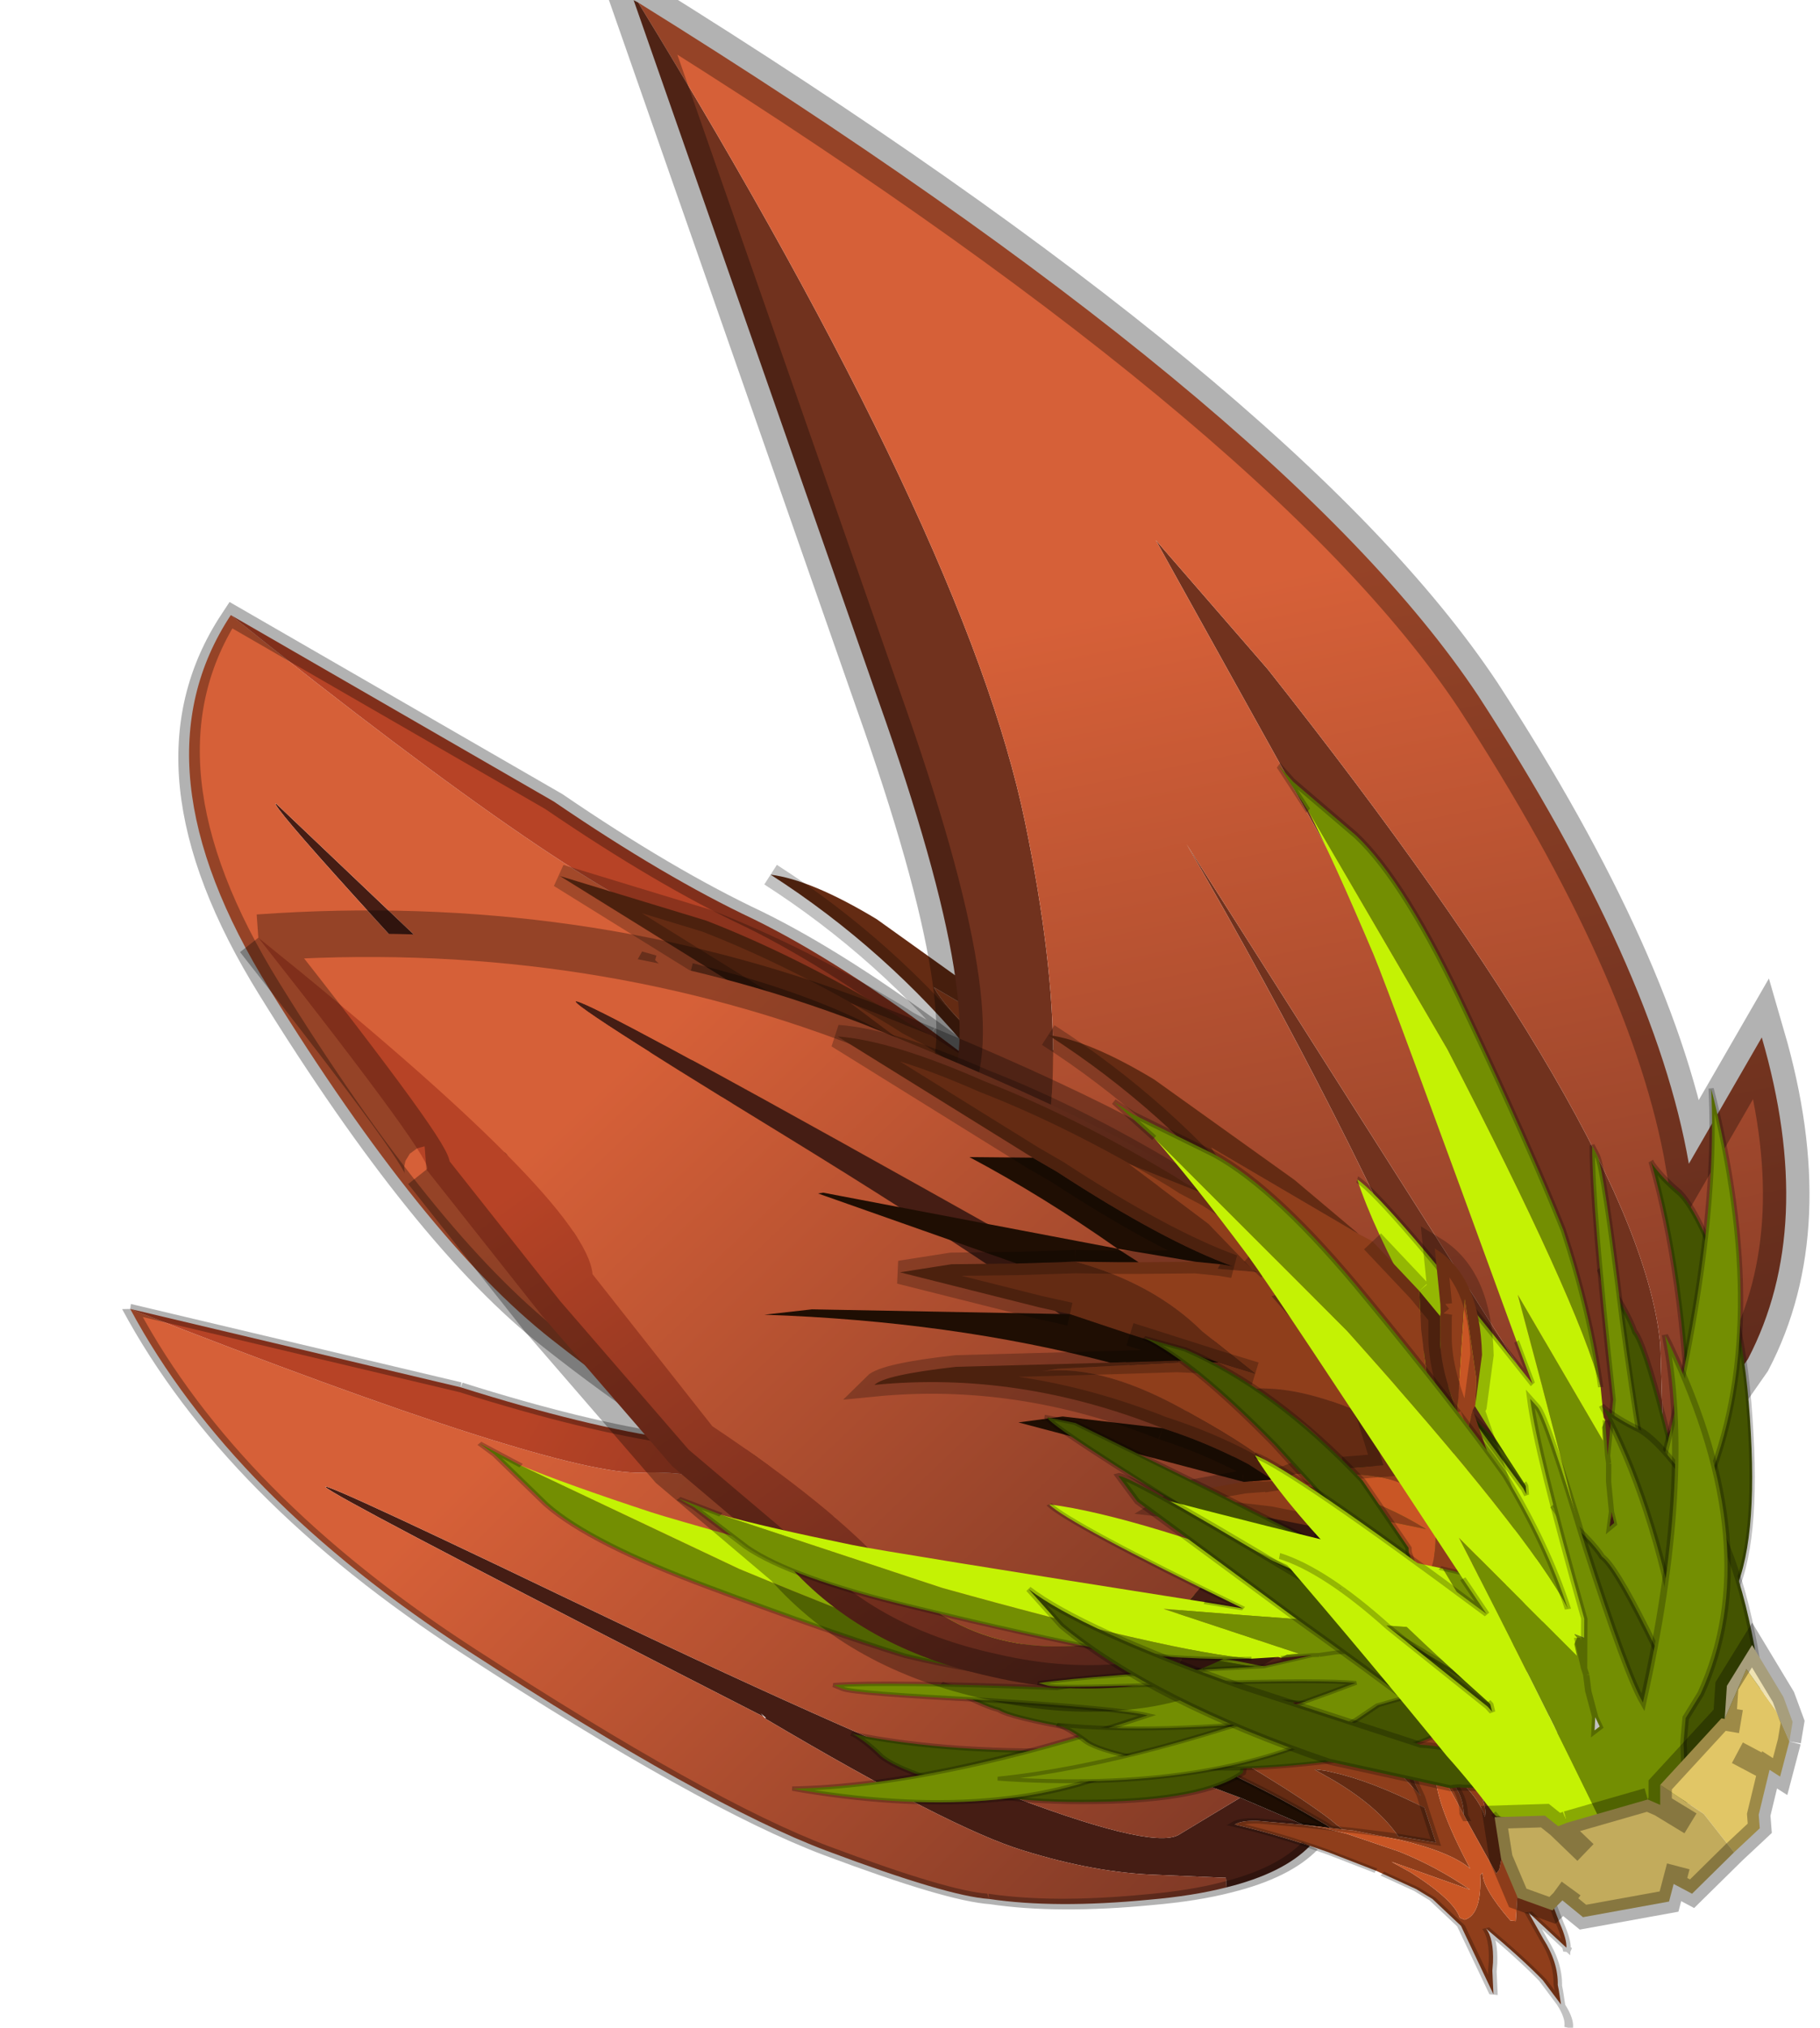 <svg width="158" height="176" viewBox="276.57 35.861 157.84 176.43" xmlns="http://www.w3.org/2000/svg" xmlns:xlink="http://www.w3.org/1999/xlink"><defs><g id="c"><path d="M17.7.35 20.85-.8q1.05-.45 1.4-.85L16.5-.55q.55-2.25 3.85-4.85.05.3.45.5l4.9-2.05q4.45-1.95 10.55-3 6-1.1 22.35-.5l-.05.1.45.15-.25-.2q34.75-.7 34.45-.35L75.1-9.7Q28.5-7.55 25.65-3.95q-1.6 2-2.65 3.8l-5.3.5" fill="#451d14"/><path d="m58.55-10.35.05-.1v.05l-.05.05" fill="#491d37"/><path d="m38.6 6.35-2.25.45-1.6-.05h-.05l-7.7-.1-4.65.15.85-.15 1.5-.35h.2l5.05-.75-1.6-.1 1.35-.3 2.7-.7 3.9-.95 13.25-1.05-.45.15-17.05 2.65-2.1.3 10.35.25-1.7.55M23-.15l11.15-1.4-2.95.95-7 1.4-1.75.1-4.7.1H15.9l.45-.2q.7-.3 1.35-.45l5.3-.5M28.75 2q11-1.35 23.65-4.25l-3.2 1-17.05 4.1-4.35.4-4.1.4-2.1.15 1.7-.4.9-.25 4.05-1 .5-.15" fill="#1f0e03"/><path d="m36.35 6.8 12.9.3-9.1 1q-5.75.3-12.8.25h-2.3l5.45-.3-5.75-.45-3.7-.55-.1-.05 2.4-.45-.15.1-.85.15L27 6.65l7.7.1h.05l1.6.05m-14.4 1.65q6.95 1.45 14.85 1.7l-6.7.35-9.85-.45-4.95-.45 10.3.05q-2.05-.8-9.1-1.15l5.45-.05m-11.5.5-1.8-.35-.5-.55q-.8-.95-2.95-1.9l-1.7-2.4v-.3l4.2 1.7.55.2q1.1 1 3.05 1.3h.3l.2.05 4.3.1q-1.85-.4-3.7-1.4l-.7-.35 7.6 1.55-.1.05-5.35.35Q9 6.95 6.9 5.8l.2.25.25.15q1.9 1.15 2.15 1.7l.95 1.05M15.9 1h1.85l4.7-.1L24.2.8Q34.7.2 44.4-2.65q-.75.5-5.45 2L28.75 2l-.5.15-4.05 1V3.1L32.25.9l.6-.2q-3.9 1.1-10.5 1H22l-5.5-.3-1.45-.15.85-.25m16.25 1.85 1.85-.2 9.65-1.2-3.2 1L36.3 3.5l-3.9.95-6.4.25-2.65-.3L19.1 4l2.5-.2 2.1-.15 4.1-.4 4.35-.4m-20.9-.35q2.55.85 6.35.9h.95l.7-.05-.1.1-.55.15-.6.15-7.05.85-2.3-1.35 2.6-.75" fill="#642b13"/><path d="m11.05.15 3.9-.45 1.55-.25 5.75-1.1q-.35.4-1.4.85L17.7.35l-1.3.4-1.65.35-.2.05-4.05.65q-3.1.3-6.3.1l6.3-.85H8.85Q4.75.9 3.45.2H3q-.75.75 1.45 2.7l-.1.2Q3.65 2.35.1 1.55l-.35.1 2.3 2.4 1.9 1.05q.65.5.05.7l-.05.05.25.55-7.15-3.55-1.9-1.05 4.35.7q-.25-.3-2.4-.95-2.25-.8-3.6-2l-.4-.25-1.05-.75 2.7.8 6.55 1Q.2.05-1.15-1.25l-.4-.45L-3-3 3-.2l3.15.55h1.5l2.9-.15.5-.05m14 8.2L20.8 8.2l1.15.25-5.45.05q7.05.35 9.1 1.15L15.3 9.6l-.9-.1-3.95-.55L9.5 7.9q-.25-.55-2.15-1.7l-.25-.15-.2-.25Q9 6.95 13.85 7l5.35-.35.1-.05-7.6-1.55-.15-.15-.6-.3.6.3.15.15.7.35q1.85 1 3.7 1.4l-4.3-.1.05-.15q-1.15-1.35-6.5-3.6l5.6-.55L14 1.6l.3-.05.75-.3 1.45.15 5.5.3h.35q6.6.1 10.5-1l-.6.2-8.05 2.2v.05l-.9.25-1.7.4-2.5.2 4.25.4 2.65.3 6.4-.25-2.7.7-1.35.3-3.45.85h-.2l-1.5.35.15-.1-2.4.45.1.05 3.7.55 5.75.45-5.45.3m-16.4.25.1.05.15.25 1.35 1.45Q6.95 10.2 5.1 8.1l-.85-1.45.05-.05.45.75 2.75 2.1-2.3-3.3q2.15.95 2.95 1.9l.5.55m12.4-1.55Q20.1 8 20.8 8.2q-.7-.2.25-1.15M10.95 4.6 18 3.75l.6-.15.55-.15.1-.1-.7.05h-.95q-3.8-.05-6.35-.9l.55-.15L14 1.6l-2.2.75-.55.15-2.6.75 2.3 1.35m.65 2.05h-.3q-1.95-.3-3.05-1.3l3.35 1.3" fill="#8f3e1b"/><path d="m4.2 6.4-.25-.55L4 5.8q.6-.2-.05-.7l-1.9-1.05-2.3-2.4.35-.1q3.55.8 4.25 1.55l.1-.2Q2.25.95 3 .2h.45q1.3.7 5.4.85h1.65l-6.3.85q3.2.2 6.3-.1l4.05-.65.2-.05L16.4.75l1.3-.4q-.65.15-1.35.45l-.45.2-.85.25-.75.3-.3.05-3.05.8-5.6.55q5.35 2.25 6.5 3.6l-.05.15-.2-.05-3.35-1.3-.55-.2-4.2-1.7v.3l1.7 2.4 2.3 3.3-2.75-2.1-.45-.75v-.15l-.1-.05" fill="#c95625"/><path d="M20.35-5.4q1.95-1.65 4.95-3.35 6.6-3.95 12.05-5.65 3.3-1.35 14.15-2.65 10.75-1.3 31.25.8Q101-14.4 105.8-6.85q-30.2 3.45-36.15 6-5.7 2.4-15.5 3.25-10 .85-16.5 2.1l-5.6.75L49.1 2.6l.45-.15L36.3 3.5l4.15-1.05 3.2-1L34 2.65l-1.85.2 17.05-4.1 3.2-1Q39.75.65 28.75 2l10.2-2.65q4.7-1.5 5.45-2Q34.7.2 24.2.8l7-1.4 2.95-.95L23-.15q1.05-1.8 2.65-3.8Q28.5-7.55 75.1-9.7l18.1-1.05q.3-.35-34.45.35h-.15v-.05q-16.35-.6-22.35.5-6.1 1.05-10.55 3L20.8-4.9q-.4-.2-.45-.5" fill="url(#a)"/><path d="m105.8-6.85-23.4 5.2Q73.7-.2 67.8 1.5 62 3.1 52.7 4.35l-11 1.45-3.1.55 1.7-.55-10.35-.25 2.1-.3 5.6-.75q6.5-1.25 16.5-2.1 9.8-.85 15.5-3.25 5.95-2.55 36.15-6M28.35 5.45l1.6.1-5.05.75 3.45-.85" fill="url(#b)"/><path d="M16.5-.55q.55-2.25 3.85-4.85 1.95-1.65 4.95-3.35 6.6-3.95 12.05-5.65 3.3-1.35 14.15-2.65 10.75-1.3 31.25.8Q101-14.4 105.8-6.85l-23.4 5.2Q73.7-.2 67.8 1.5 62 3.1 52.7 4.35l-11 1.45-3.1.55" fill="none" stroke="#000" stroke-opacity=".302"/><path d="m16.5-.55-1.55.25-3.9.45m-.5.05-2.9.15h-1.5L3-.2-3-3l1.45 1.3.4.45Q.2.05 1.3.35l-6.55-1-2.7-.8 1.05.75.4.25q1.35 1.2 3.6 2 2.15.65 2.4.95l-4.35-.7 1.9 1.05L4.2 6.4M17.7.35 20.85-.8q1.05-.45 1.4-.85L16.5-.55M36.35 6.8l12.9.3-9.1 1q-5.75.3-12.8.25h-2.3L20.8 8.2l1.15.25q6.95 1.45 14.85 1.7M14.4 9.5l-3.95-.55-1.8-.35.1.05m.15.25 1.35 1.45Q6.95 10.2 5.1 8.1l-.85-1.45.05-.05v-.15l-.1-.05M17.7.35q-.65.15-1.35.45l-.45.2h1.85l4.7-.1L24.2.8Q34.7.2 44.4-2.65q-.75.5-5.45 2L28.75 2m3.4.85 1.85-.2 9.65-1.2-3.2 1L36.3 3.5l-3.9.95-2.7.7-1.35.3m-4.15-2.3 4.05-1 .5-.15m7.6 4.8-1.6-.05h-.05l-7.7-.1-4.65.15.85-.15m1.7-.35h-.2l-1.5.35M21.6 3.8l2.1-.15 4.1-.4m-3.6-.1-.9.25-1.7.4-2.5.2m1.7 4.2q-.7-.2.25-1.15m3.85-.75 3.45-.85m-17.4-.85.6.3.15.15m3.35-3.8-.75.3-.3.05-2.2.75-.55.15-2.6.75 2.3 1.35m.85 2.1 4.3.1q-1.85-.4-3.7-1.4l-.7-.35m-.1 1.6.2.05M8.25 5.35q1.1 1 3.05 1.3h.3m-3.35-1.3-.55-.2m-2.5 1q2.15.95 2.95 1.9l.5.55M15.9 1l-.85.25m-23-2.7Q-9.4-2-9.9-2.5m5.05 4.3h-.2l.15-.1.05.1" fill="none" stroke="#000" stroke-opacity=".243" stroke-width=".5"/></g><g id="f"><path d="M48.8 11.6v.1l.35.3-.2-.25Q96.8 28 61.9 17.75q-34.95-10.3-37.5-5.8l-2.75 5.35-3.9-.85 2.55-.9q.9-.4 1.2-1-2.05.2-4.45.05 1-3.4 3.85-6.35l.2.9 3.8-1.65q3.4-1.55 7.7-1.4 4.3.1 16.2 5.5" fill="#451d14"/><path d="m48.8 11.6.05.05-.05.05v-.1" fill="#491d37"/><path d="m48.85 11.65-.05-.05Q36.9 6.2 32.6 6.1q-4.3-.15-7.7 1.4l-3.8 1.65-.2-.9q1.65-1.75 4.05-3.4 4.95-3.5 8.7-4.4 2.3-.9 9.65.1 7.3 1 22.8 9.25Q81.55 18 90.2 33.4q-26.05-4.2-30.6-1.45t-13.1.7q-8.55-2-14.05-1.95l-4.65-.6 14.4 1.1.4-.1q-7.15-1.15-11.15-2.85l3.5-.5 2.7-.75-7.95-1.15-1.45-.3L42.2 23.9l2.55-.65q-10.25.9-19.05-.4L34 21.5q3.7-1 4.35-1.7-7.75 1.85-15.95-.5l5.55-.2 2.35-.65-8.65-1.15 2.75-5.35q2.55-4.5 37.5 5.8 34.9 10.25-12.95-6l-.1-.1" fill="url(#d)"/><path d="m27.8 30.1 4.65.6q5.5-.05 14.05 1.95 8.55 2.05 13.1-.7t30.6 1.45l-19.3 1.7q-7.5-.3-12.4.95-4.9 1.2-13.1.05L35.8 35l-2.65-.15 1.5-.45q-4.2-1.95-8.7-4.45l-4.2-.45 3-.3 1.2.75 1.85.15" fill="url(#e)"/><path d="m21.65 17.3 8.65 1.15-2.35.65-5.55.2-1.4-.45q-1.7-.55-3.4-1.3l-1.05-.45-.25-.15-.1-.05.4-.1 1.15-.35 3.9.85m4.05 5.55q8.8 1.3 19.05.4l-2.55.65-13.95 1.65-3.5-.75-3.4-.75-1.55-.35 1.35-.2.75-.1 3.4-.5.4-.05m5.75 5.4q4 1.7 11.15 2.85l-.4.1-14.4-1.1-1.85-.15-1.2-.75.75-.1.35-.1 2.3-.25 3.3-.5m-11.15 1.4 1.25-.1.2-.05 4.2.45q4.5 2.5 8.7 4.45l-1.5.45-1.95.1-1.35-.75h-.05q-3.6-2-6.45-3.2-2.1-.9-3.8-1.35h.75" fill="#1f0e03"/><path d="M17.05 14.6q2.4.15 4.45-.05-.3.6-1.2 1l-2.55.9-1.15.25-1.25.1h-.15l-3.1-.25q-2.3-.4-4.5-1.7l4.75.5-1.25-.5q-2.8-1.45-3.4-3l-.3-.05q-.85 1-.1 4.75l-.1.3Q7 15.4 4.9 13l-.3.1.6 4.55.9 2.45q.3 1.1-.2 1.25l-.1.05v1.1l-3.6-8.3q-.7-1.45-.8-2.25l2.65 2.35-1.25-2.15Q1.6 10.3 1.25 8.1l-.15-.5-.35-1.3 1.4 1.85q1.5 1.5 3.95 3.4-.6-.75-.95-3.1l-.1-.8L4.6 5.4l2.9 5.7 2 1.8 1.05.5 2.1.55.4.1 2.9.45 1.1.1m-1.5 2.5.95.7q1.65 1.1 4.05 2.25l.3.15q5.1 2.45 8.4 1.65l-.65.2q-3.9 1-6.65 1.2l-.05.15-.75.1-1.35.2-2-.45L21 25.4l1.95 1.45q2.3 1.35 5.2 1.9l-2.3.25-.35.1-.75.1-3 .3-.2.05-1.25.1.15-.2-2.05.05.05.1q-1.05 1.65-.5 2.3-.55-.65.5-2.3.75 1.05 2.85 2.45l4.7 3.2-4.6-1.45-3.45-1.9.9.9-4.45-2q5.6 3.5 7.15 5.9l-8.5-4.1-.7-.55-2.9-2.6-.3-2.35q0-1.05-1-3.9l-.1-.4-.05-.5q1.1 2.9 4.85 4.6 2.9 1.35 4.3 1.3l.05-.1-5.35-5.55.45.9q1.05 2.55 2.35 3.9l-3.3-1.8.1-.15q-.35-2.85-3.5-8.5 1.35 1.05 4.25.8l2.75-.4.6-.2M9.2 21.95l2 3.5-.25-.1Q9.6 24.2 9.2 21.95m-3.45.85v1.55l1.2 4.95-.35-7q1.2 2.55 1.45 4.55l.15 1.25.05.2.05.5.45 3.4q-2.55-1.45-3.1-6.25l.05-3.05.05-.1M12.4 18l-2.15.45 1.2 3.05.3.8.1.25-.1-.25-.3-.8q3.3 1.1 5.55.85l.45-.05.55-.15.05-.05-1.2-.5Q14 20.3 12.4 18l.45-.1 2.1-.6-2.1.6-.45.1" fill="#8f3e1b"/><path d="M22.4 19.3q8.2 2.35 15.95.5-.65.7-4.35 1.7l-8.3 1.35-.4.05-3.4.5.05-.15q2.75-.2 6.65-1.2l.65-.2q-3.3.8-8.4-1.65l-.3-.15q-2.4-1.15-4.05-2.25l-.95-.7.65-.2.1.05.25.15 1.05.45q1.7.75 3.4 1.3l1.4.45m5.85 6.25 1.45.3L37.65 27l-2.7.75-3.5.5-3.3.5q-2.9-.55-5.2-1.9L21 25.4l-3.2-2.15 2 .45 1.55.35 3.4.75 3.5.75M6.6 22.3l-.25-4.7.1-.45L8.9 21.4l.3.55q.4 2.25 1.75 3.4l.25.1.15.1 3.3 1.8q-1.3-1.35-2.35-3.9l-.45-.9 5.35 5.55-.05.1q-1.4.05-4.3-1.3Q9.1 25.2 8 22.3l.05.5.1.4q1 2.85 1 3.9l.3 2.35L8.2 28.1l-.15-1.25q-.25-2-1.45-4.55m6.45 10.3 8.5 4.1Q20 34.3 14.4 30.8l4.45 2q5.45 5.8 12.3 9.65-2.2-.15-5.95-2-4.15-2.15-8.3-5l-3.85-2.85m5.4-3-.05-.1 2.05-.05-.15.2h-.75q1.7.45 3.8 1.35 2.85 1.2 6.45 3.2h.05l1.35.75q7.8 4.3 11.3 5.85-3 .25-8.2-1.5-5.05-1.7-11-4.6l-.5-.25-1.4-.65 4.6 1.45-4.7-3.2q-2.1-1.4-2.85-2.45m-7-8.1-1.2-3.05L12.4 18q1.6 2.3 4.45 3.6l1.2.5-.05.05-.55.15-.45.05q-2.25.25-5.55-.85" fill="#642b13"/><path d="m16.2 16.9-.65.2-.6.2-2.75.4q-2.9.25-4.25-.8 3.15 5.65 3.5 8.5l-.1.15-.15-.1-2-3.5-.3-.55-2.45-4.25-.1.45.25 4.7.35 7-1.2-4.95V22.8l.05-.25V21.4l.1-.05q.5-.15.2-1.25l-.9-2.45-.6-4.55.3-.1q2.1 2.4 2.3 3.85l.1-.3q-.75-3.75.1-4.75l.3.05q.6 1.55 3.4 3l1.25.5-4.75-.5q2.2 1.3 4.5 1.7l3.1.25h.15l1.25-.1 1.15-.25-1.15.35-.4.1" fill="#c95625"/><path d="M33.65.45q-3.75.9-8.7 4.4-2.4 1.65-4.05 3.4-2.85 2.95-3.85 6.35m16.1 20.25 2.65.15 9.6 1.1q8.2 1.15 13.1-.05 4.9-1.25 12.4-.95M90.2 33.4Q81.55 18 66.1 9.8 50.6 1.55 43.3.55q-7.35-1-9.65-.1M70.9 35.1l19.3-1.7" fill="none" stroke="#000" stroke-opacity=".302"/><path d="M22.4 19.3q8.2 2.35 15.95.5-.65.7-4.35 1.7l-8.3 1.35m2.55 2.7 1.45.3L37.65 27l-2.7.75-3.5.5-3.3.5M17.05 14.6q2.4.15 4.45-.05-.3.6-1.2 1l-2.55.9-1.15.35-.4.1-.65.2m6.85 2.2-1.4-.45q-1.7-.55-3.4-1.3l-1.05-.45-.25-.15-.1-.05m5.7 6.5 3.4-.5.4-.05m-3.8.55-.75.1-1.35.2 1.55.35 3.4.75m-12.1-10.85-2.1-.55-1.05-.5-2-1.8-2.9-5.7.45 2.25.1.8q.35 2.35.95 3.1-2.45-1.9-3.95-3.4L.75 6.3l.35 1.3.15.5q.35 2.2 1.55 4.05l1.25 2.15-2.65-2.35q.1.8.8 2.25l3.6 8.3v.05l-.05.25-.05.1-.05 3.05q.55 4.8 3.1 6.25l-.45-3.4M1.4 11.95l-.2-.1.15-.05.05.15m7.5 9.45.3.55q.4 2.25 1.75 3.4l.25.1.15.1 3.3 1.8q-1.3-1.35-2.35-3.9l-.45-.9-.1-.25-.3-.8-1.2-3.05L12.4 18l.45-.1 2.1-.6.6-.2m-7.3 11.2-.05-.2-.15-1.25q-.25-2-1.45-4.55m2.85 7.15 2.9 2.6m6.5.75-.9-.9q-.55-.65.5-2.3m1.85.05 1.25-.1.2-.05 3-.3.75-.1.35-.1 2.3-.25m-10.35-5.5 2 .45m-2.75-9.1-1.1-.1-2.9-.45m18.1 28.4q-6.85-3.85-12.3-9.65M8.2 28.1l1.25 1.35M21.4 33.8l1.4.65.5.25q5.95 2.9 11 4.6 5.2 1.75 8.2 1.5-3.5-1.55-11.3-5.85l-1.35-.75h-.05q-3.6-2-6.45-3.2-2.1-.9-3.8-1.35h.75m-2.35 2.25 3.45 1.9M.75 6.3Q0 5.15-.05 4.25" fill="none" stroke="#000" stroke-opacity=".243" stroke-width=".5"/></g><g id="g"><path d="M35.55 41.3q6.8-18.8 7.6-19.05l.25 2.35L40 38.45Q36.35 52.3 36.35 54.4q.25-.3.5-.3 1.05-1.3 2.35-2.35l8.1-11.5q7.05-10.7 8.1-15.4v3.65q-1.55 8.65-9.4 20.15l-6.25 7.05q-.55.25-.8.5-2.6 1.85-4.45 4.2l-.25.25q-.8 1.05-.8 2.35-1.55 2.35-3.15 3.15-4.4.75-9.65 2.6-4.45-1.3-9.15-8.6-4.95-7.6-4.7-12.85-.25-2.85.25-4.15.8-1.6 1.05-2.9V40q2.1 7.85 8.65 17.5.5 1.3 3.4 3.95l.5.25q-1.05-1.55-2.6-6.55-1.6-5.2-1.3-6.25-.3-1.3.25-5.25 0 2.9 7.55 13.35l2.4 3.15 2.35-1.85 1-2.6 5.25-14.4" fill="#445401"/><path d="M35.55 41.3 30.3 55.7l-1 2.6-2.35 1.85-2.4-3.15Q17 46.55 17 43.65q-.55 3.95-.25 5.25-.3 1.05 1.3 6.25 1.55 5 2.6 6.55l-.5-.25q-2.9-2.65-3.4-3.95Q10.2 47.85 8.1 40v.25q-.25 1.3-1.05 2.9-.5 1.3-.25 4.15-.25 5.25 4.7 12.85 4.7 7.3 9.15 8.6 5.25-1.85 9.65-2.6 1.6-.8 3.15-3.15 0-1.3.8-2.35l.25-.25q1.85-2.35 4.45-4.2.25-.25.8-.5L46 48.65q7.85-11.5 9.4-20.15v-3.65q-1.05 4.7-8.1 15.4l-8.1 11.5q-1.3 1.05-2.35 2.35-.25 0-.5.3 0-2.1 3.65-15.95l3.4-13.85-.25-2.35q-.8.25-7.6 19.05m-1.3 19.35v.5q-.55.8-.8 1.85" fill="none" stroke="#000" stroke-opacity=".243" stroke-width=".5"/><path d="M21.45 3.95V3.7v.25l-1.3 20.1q0 20.4 1.8 26.4-2.35-4.7-3.65-10.7-.8-6.3-1.3-16.75-.55-10.45 1.55-15.4l2.9-6 .5-1.6-.5 3.95M23 52.55l.55.25.5.8.8-12.3q3.65 12.3 7.55 24.3l6.05-6.25.25 3.65q0 2.9-1.3 3.9l-4.7 1.6q-4.2 1.05-8.15-2.35l-2.35-2.6-1.55-1.35-2.35-.75Q5.75 55.95.25 39.5L0 38.7q6.3 9.65 22.5 20.65-.55-2.35-5.25-11.75-4.95-9.45-4.95-10.45v-.8q2.6 3.4 9.15 15.4l2.85 2.9.25.5-.25-.5-1.3-2.1m3.4 5.5-1.05-1.85-.8-1.05.8 1.05 1.05 1.85.25.75h.55l-.8-.75" fill="#738e02"/><path d="M21.95 50.45q-1.8-6-1.8-26.4l1.3-20.1V3.7v.25q0 3.9.75 11.25.3 2.85 4.75 28.7l.5 3.15q4.2-17.5 5.75-19.85 1.55 7.05-.8 25.1v.25l.3.5v-.5l1.8-9.15q.8-6.25 2.9-9.15.25 10.45.75 19.35 0 2.85.3 5.5v.25L32.4 65.6q-3.9-12-7.55-24.3l-.8 12.3-.5-.8-.55-.25v-.25l-1.05-1.85" fill="#c4f204"/><path d="m21.45 3.95.5-3.95-.5 1.6-2.9 6Q16.45 12.55 17 23q.5 10.45 1.3 16.75 1.3 6 3.65 10.7m16.5 8.9v-.25M37.4 34.25q-2.1 2.9-2.9 9.15l-1.8 9.15v.5l-.3-.5v-.25m.8-25.1q-1.55 2.35-5.75 19.85l-.5-3.15m11.5 15.45L38.7 63q0 2.9-1.3 3.9l-4.7 1.6q-4.2 1.05-8.15-2.35l-2.35-2.6-1.55-1.35-2.35-.75Q5.75 55.95.25 39.5L0 38.7q6.3 9.65 22.5 20.65-.55-2.35-5.25-11.75-4.95-9.45-4.95-10.45v-.8q2.6 3.4 9.15 15.4l2.85 2.9.25.5-.25-.5-1.3-2.1m1.55 2.6.8 1.05 1.05 1.85.8.75h-.55l-.25-.75" fill="none" stroke="#000" stroke-opacity=".243" stroke-width=".5"/></g><g id="m"><path d="m-14.65-2.3 1.45-.2.7.45q.25.25 1.2.65l.2.05.15.1q-1.1-.4-2.5.35l-1.45.9-.05.15 2.9-.3.05.05.35.05L-12-.1l-.05-.05-.35-.1-1.65-.2 1.3-.55h.05q.8.6 3.15 1-.7.15-1.35 1.05l-.65.9-.05.2-2.25.85q-2 .9-2.65 2.1l.15-.3 1.4-2.2H-15l.55-.7.65-.5-1.4.4q-1.45.25-2.8 1.35l.55-.75.25-.35.7-1 .35-.4.05.1.55-.65-.1.05q-.15-.75-.45-.7.3-.05.45.7l-1.35.2-2.05.65 1.55-1 1.4-.55-.45.05q1.05-.65 1.7-.9-2.4.85-3.45.75l3.35-1.5.3-.15m3.6 3.35-.05.15-.45.75.45-.75.05-.15.45-.75-1.05-.35Q-13.1.8-13.6 1.7v.05q1.35-.8 2.55-.7m-1.45-3.6-.05-.05-.15-.1-1.05-.6q1.05-.45 2.45.5l.8.75-.45-.35-1.55-.8 1.9 1.55q-1-.25-1.55-.65l-.35-.25m2.05.6 3.1.9.75.3-1.3.25.9.15q.85.05 1.45.45l.15.1.45.15-.8.05-1.95.35 1.1.45.2.15.65.4-1.1-.3-1.15-.2-.95.15q-.2.05-.4.25l-.7.4-.15.05-.9.85-1.45 1.6.05-.65.45-.95.55-.8h.05l.9-.85q.65-.55 1.6-.95l-1.4 1.3.5-.25 1.6-.3.15-.1Q-8.15.55-9.3-.1l-.1-.1 1.6.2.1-.1-1.35-.85-.85-.3q-.4-.15-.3-.4l-.25-.3m-2.2.9.1-.05 1.35.3-1.45-.25" fill="#8f3e1b"/><path d="m-14.95-2.15-3.35 1.5q1.05.1 3.45-.75-.65.25-1.7.9-3 .2-5.75 1.3.6-.65 2.1-1.3l3.5-1.2 1.75-.45m-.7 2.3.1-.05-.55.65-.05-.1.2-.2q-1.3.9-3.85 1.9l-.55.25-4.55 1.9 2.6-2q1.75-1.15 4.05-2.15l.25-.1.5-.25-1.55 1L-17 .35l1.35-.2m-2.35 3q1.35-1.1 2.8-1.35l1.4-.4-.65.5-1.6 1.2-1.1.8-.5.45-2.35 2 .5-1 .8-1.15.7-1.05m3-.55h.05l-1.4 2.2-.15.3q.65-1.2 2.65-2.1l2.25-.85-.15.3h-.05l-.5.2q-.9.45-1.7 1.05-2.8 1.8-4.35 4.5-.05-.3.7-1.65l1.85-2.75.8-1.2m3.95-1.55q-1.2-.1-2.55.7V1.7q.5-.9 1.95-1.75l1.05.35-.45.75m-1-1.2-2.9.3.05-.15 1.45-.9q1.4-.75 2.5-.35l-.15-.1-.2-.05q-.95-.4-1.2-.65l-.7-.45.7-.05.35.25q.55.4 1.55.65L-9.35-.6l.05.1-1.7-.25-.2-.05-1.35-.3-.1.05-.1.05-1.3.55 1.65.2.35.1" fill="#642b13"/><path d="m-11.6 2.15.05-.2.65-.9q.65-.9 1.35-1.05-2.35-.4-3.15-1h-.05l.1-.05 1.45.25.2.05 1.7.25-.05-.1-1.25-1.05-1.9-1.55 1.55.8.45.35.05.1.25.3q-.1.25.3.4l.85.3 1.35.85-.1.1-1.6-.2.1.1Q-8.15.55-8.1 1l-.15.1-1.6.3-.5.25 1.4-1.3q-.95.4-1.6.95l-.9.85h-.05l-.55.8.3-.5.15-.3" fill="#c95625"/><path d="m-16.15.65-.35.4-1.2 1.2.5-.2-.25.35-.55.75-.7 1.05-3.7 2.6.05-.1 4.65-4.45-3.45 1.45.8-1.1.55-.25q2.55-1 3.85-1.9l-.2.2m1.7 1.25-.55.7-.8 1.2q-2.7 2.25-5.15 5.45l.5-.9 3.3-4.45 1.1-.8 1.6-1.2m.45 1.8q.8-.6 1.7-1.05l.5-.2h.05l-.3.5Q-14 4.3-15.9 6.15l.45-.85L-14 3.7" fill="#1f0e03"/><path d="m-13.2-2.5-1.45.2m-1.9 1.8.45-.05q.3-.05.45.7m-.5.5-.35.4-.7 1-.25.35-.55.75m4.2-1.75-.65.5-.55.7-.8 1.2m4.2-1.65.05-.2.45-.75.05-.15m-.6-1.1L-12-.1l-.05-.05M-13.2-2.5l.7-.05-.05-.05m-.15-.1-1.05-.6q1.05-.45 2.45.5l.8.75.05.1 3.1.9.75.3.1-.05-.05.05h-.05l-1.3.25.9.15q.85.05 1.45.45l.15.1.45.15q.5.1.75.3m-8.3-3.2.35.25q.55.4 1.55.65m-2.05.6-.1.05-1.3.55 1.65.2.35.1m.85-.65-1.35-.3-.1.05m1.45.25.2.05m-.65.7 1.05.35-.45.75M-22.3.8q2.75-1.1 5.75-1.3m-.95.5-.5.25-.25.1q-2.3 1-4.05 2.15l-2.6 2 4.55-1.9.55-.25q2.55-1 3.85-1.9l-.2.2M-14 3.7q.8-.6 1.7-1.05l.5-.2h.05l.15-.3m-.45.8-.45.95-.05.65 1.45-1.6.9-.85m.15-.05.7-.4q.2-.2.4-.25l.95-.15 1.15.2 1.1.3-.65-.4-.2-.15-1.1-.45L-5.75.4l.8-.05m-6.8 2.1-.3.5M-14 3.7q-2.8 1.8-4.35 4.5-.05-.3.7-1.65l1.85-2.75m-1.35.1-.5.45-2.35 2 .5-1 .8-1.15.7-1.05m1.95-.05 1.6-1.2M-16.1-.55l-1.4.55" fill="none" stroke="#000" stroke-opacity=".243" stroke-width=".5"/></g><g id="w"><use transform="matrix(-.309 .031 .011 -.5 -.8 .3)" xlink:href="#h"/><use transform="matrix(-.296 .234 -.13 -.169 8.35 1.95)" filter="url(#i)" xlink:href="#j"/><use transform="matrix(-.063 -.19 .221 -.138 -14.6 17.15)" filter="url(#k)" xlink:href="#l"/><use xlink:href="#m"/></g><g id="o"><path d="M-18.45 5.45q-.4-1.75-7.75-3.85l-15.3-4.45.1-.05q13.5.95 19.15 3.45 5.55 2.45 6.8 4.9h-3m15.65-7.9 1.45 3.65-.7 2.25-.9-.85Q-5.15.35-7.5-.15-12.95-1.35-19.85-2l14.05.75q-.9-1.7-9.1-2.8l-10.65-1.2 3.65-.35Q-9-6.25-5.2-4.05l2.4 1.6m-.6 8.3L-5.15 7.5q-4.55-1.3-19.3 1.75l.25-.2.6-.55q3.5-1.6 9.9-2.7 6.35-.6 10.3.05" fill="#71321e"/><path d="M-41.4-2.9q15.1-6.3 22.6-6.05 6.95.3 10.8 2.15l-1.3-2.85q4 1.4 5.45 4.25l1.05 2.95-2.4-1.6Q-9-6.25-21.9-5.6l-3.65.35 10.65 1.2q8.2 1.1 9.1 2.8L-19.85-2q6.9.65 12.35 1.85 2.35.5 4.55 2.75l.9.85-.5 1.6-.85.8q-3.95-.65-10.3-.05-6.4 1.1-9.9 2.7 3.15-2.7 5.2-2.95l-.05-.1h3Q-16.7 3-22.25.55-27.9-1.95-41.4-2.9" fill="url(#n)"/><path d="M-18.45 5.45q-.4-1.75-7.75-3.85l-15.3-4.45.1-.05q15.1-6.3 22.6-6.05 6.95.3 10.8 2.15l-1.3-2.85q4 1.4 5.45 4.25l1.05 2.95 1.45 3.65-.7 2.25-.5 1.6-.85.8-1.75 1.65q-4.55-1.3-19.3 1.75l.25-.2m.6-.55q3.15-2.7 5.2-2.95l-.05-.1" fill="none" stroke="#000" stroke-opacity=".302"/></g><g id="x"><use xlink:href="#o"/><use transform="matrix(.017 .235 .295 .042 -20.45 -9.75)" filter="url(#p)" xlink:href="#l"/></g><g id="s"><path d="M-3.4 5.95q-.25-1.45-.85-3-.65-1.5-12.45 3.5-11.85 5.05 4.5-2.65l-.15.1.2-.15Q-8 1.35-6.6 1.15l2.35.2 1.2.5.05-.3q1.15 1.3 1 3.1l-.05.15q-.1 1.3-.7 2.4l.2-.75q.05-.75-.85-.5" fill="#451d14"/><path d="M-12.2 3.75h.05-.05" fill="#491d37"/><path d="M-12.2 3.8q-16.35 7.7-4.5 2.65 11.8-5 12.45-3.5.6 1.55.85 3-1.15 3.75-4.45 4.1-1.8.2-4.7 1.3l-4.15.2q-1.35-.8-10.05 1.65 3.6-5.9 9.05-9.5Q-12.25.2-9.8-.5l3.15-.35Q-5.5-.7-4.1.45q.7.5 1.1 1.1l-.05.3-1.2-.5-2.35-.2q-1.4.2-5.55 2.6h-.05v.05" fill="url(#q)"/><path d="M-26.75 13.2q8.7-2.45 10.05-1.65l4.15-.2q2.9-1.1 4.7-1.3 3.3-.35 4.45-4.1.9-.25.85.5l-.2.75q-.7 1.3-1.95 2.4-2.1 1.9-4.5 2.15l-3.15.8-4.25.4-4 .2q.15-.25-6.15.05" fill="url(#r)"/><path d="M-3 1.55q-.4-.6-1.1-1.1Q-5.5-.7-6.65-.85m3.9 8.05q.6-1.1.7-2.4l.05-.15q.15-1.8-1-3.1m.25 5.65q-.7 1.3-1.95 2.4-2.1 1.9-4.5 2.15l-3.15.8-4.25.4-4 .2M-6.65-.85-9.8-.5q-2.45.7-7.9 4.2-5.45 3.6-9.05 9.5m6.15-.05q.15-.25-6.15.05" fill="none" stroke="#000" stroke-opacity=".302"/><path d="m-7.55-2.5 1.45-.2.7.45 1.2.65.2.05.15.1q-1.1-.4-2.5.35l-1.45.9-.05.15 2.9-.3.05.05.35.05-.35-.05-.05-.05-.35-.1-1.65-.2 1.3-.55h.05q.8.6 3.15 1-.7.15-1.35 1.05l-.65.9-.05.2q-.9.2-2.25.85-2 .9-2.65 2.1l.15-.3 1.4-2.2h-.05l.55-.7.65-.5-1.4.4q-1.45.25-2.8 1.35l.55-.75.25-.35.7-1 .35-.4.05.1.55-.65-.1.05Q-8.7-.8-9-.75q.3-.05.45.7l-1.35.2-2.05.65 1.55-1L-9-.75l-.45.05 1.7-.9q-2.4.85-3.45.75l3.35-1.5.3-.15m3.6 3.35L-4 1l-.45.75L-4 1l.05-.15.45-.75-1.05-.35Q-6 .6-6.5 1.5v.05q1.35-.8 2.55-.7m-1.45-3.6-.05-.05-.15-.1-1.05-.6q1.05-.45 2.45.5l.8.75-.45-.35-1.55-.8 1.9 1.55q-1-.25-1.55-.65l-.35-.25m2.05.6 3.1.9.75.3-1.3.25.9.15 1.45.45.15.1.45.15-.8.05L-.6.55Q-.3.55.5 1l.2.15.65.4-1.1-.3-1.15-.2-.95.15q-.2.05-.4.25l-.7.4-.15.05-.9.85-1.45 1.6.05-.65.45-.95.55-.8h.05l.9-.85q.65-.55 1.6-.95l-1.4 1.3.5-.25 1.6-.3.15-.1Q-1.05.35-2.2-.3l-.1-.1 1.6.2.1-.1-1.35-.85-.85-.3-.3-.4-.25-.3m-2.2.9.1-.05 1.35.3-1.45-.25" fill="#8f3e1b"/><path d="m-7.85-2.35-3.35 1.5q1.05.1 3.45-.75l-1.7.9q-3 .2-5.75 1.3.6-.65 2.1-1.3l3.5-1.2 1.75-.45m-.7 2.3.1-.05-.55.65-.05-.1.2-.2q-1.3.9-3.85 1.9l-.55.25-4.55 1.9q.75-.9 2.6-2 1.75-1.15 4.05-2.15l.25-.1.5-.25-1.55 1L-9.9.15l1.35-.2m-2.35 3q1.35-1.1 2.8-1.35l1.4-.4-.65.5-1.6 1.2-1.1.8-.5.45-2.35 2 .5-1 .8-1.15.7-1.05m3-.55h.05l-1.4 2.2-.15.3q.65-1.2 2.65-2.1 1.35-.65 2.25-.85l-.15.3h-.05l-.5.2q-.9.45-1.7 1.05-2.8 1.8-4.35 4.5-.05-.3.7-1.65L-8.7 3.6l.8-1.2M-3.95.85q-1.2-.1-2.55.7V1.5Q-6 .6-4.55-.25L-3.5.1l-.45.75m-1-1.2-2.9.3.05-.15 1.45-.9q1.4-.75 2.5-.35l-.15-.1-.2-.05-1.2-.65-.7-.45.7-.05.35.25q.55.4 1.55.65L-2.25-.8l.05.1-1.7-.25-.2-.05-1.35-.3-.1.05-.1.05-1.3.55 1.65.2.35.1" fill="#642b13"/><path d="m-4.5 1.95.05-.2.65-.9q.65-.9 1.35-1.05-2.35-.4-3.15-1h-.05l.1-.05L-4.1-1l.2.05 1.7.25-.05-.1-1.25-1.05-1.9-1.55 1.55.8.45.35.05.1.25.3.3.4.85.3L-.6-.3l-.1.1-1.6-.2.1.1Q-1.05.35-1 .8l-.15.1-1.6.3-.5.25 1.4-1.3q-.95.4-1.6.95l-.9.85h-.05l-.55.8.3-.5.15-.3" fill="#c95625"/><path d="m-9.05.45-.35.4-1.2 1.2.5-.2-.25.35-.55.75-.7 1.05-3.7 2.6.05-.1 4.65-4.45q-1.85.65-3.45 1.45l.8-1.1.55-.25q2.55-1 3.85-1.9l-.2.2m1.7 1.25-.55.7-.8 1.2q-2.7 2.25-5.15 5.45l.5-.9 3.3-4.45 1.1-.8 1.6-1.2m.45 1.8q.8-.6 1.7-1.05l.5-.2h.05l-.3.5-3.85 3.2.45-.85 1.45-1.6" fill="#1f0e03"/><path d="m-6.1-2.7-1.45.2m-1.9 1.8L-9-.75q.3-.05.45.7m-.5.5-.35.4-.7 1-.25.35-.55.75m4.2-1.75-.65.5-.55.7-.8 1.2m4.2-1.65.05-.2L-4 1l.05-.15m-.6-1.1L-4.9-.3l-.05-.05M-6.1-2.7l.7-.05-.05-.05m-.15-.1-1.05-.6q1.05-.45 2.45.5l.8.75.05.1 3.1.9.75.3L.6-1l-.05.05H.5L-.8-.7l.9.15 1.45.45.15.1.45.15.75.3m-8.3-3.2.35.25q.55.4 1.55.65m-2.05.6-.1.05-1.3.55 1.65.2.35.1M-4.1-1l-1.35-.3-.1.05M-4.1-1l.2.05m-.65.7L-3.5.1l-.45.75M-10.4-.2l-.5.25-.25.1q-2.3 1-4.05 2.15-1.85 1.1-2.6 2l4.55-1.9.55-.25q2.55-1 3.85-1.9l-.2.2M-15.2.6q2.75-1.1 5.75-1.3m2.55 4.2q.8-.6 1.7-1.05l.5-.2h.05l.15-.3m-.45.8-.45.95-.05.65L-4 2.75l.9-.85m.15-.05.7-.4q.2-.2.4-.25l.95-.15 1.15.2 1.1.3-.65-.4L.5 1Q-.3.55-.6.55L1.35.2l.8-.05m-6.8 2.1-.3.5m-1.95.75Q-9.7 5.3-11.25 8q-.05-.3.7-1.65L-8.7 3.6m-1.35.1-.5.45-2.35 2 .5-1 .8-1.15.7-1.05m1.95-.05 1.6-1.2M-9-.75l-1.4.55" fill="none" stroke="#000" stroke-opacity=".243" stroke-width=".5"/></g><g id="y"><use xlink:href="#s"/><use transform="matrix(-.057 -.185 .197 -.159 -10.45 16.9)" filter="url(#t)" xlink:href="#l"/></g><g id="v"><path d="m.35-2.55-.6-1h1.1l.7.15.5.6-.25.1.65.75.25.15.1.75L1.75-1 .7-.6.3-2.5l.3-.3-.25.25m.75.2.7-.35-.7.35" fill="#e1c666"/><path d="M2.8-1.05 3 .2l-.4.2.25.3-.8 1.7-.55.15.05.3-.65.45-.9-.2-.8-.4.6-.9.35-.1.05-.2.6-1.7.25-.15L.7-.6 1.75-1l1.05-.05m-1.05.4-.7.3.7-.3m.6.75.25.3-.25-.3M1.4 2.25l.1.3-.1-.3m-.45-.7-.8.15.8-.15" fill="#c2ab5c"/><path d="m1.55-3.4-.7-.15h-1.1l.6 1L-.2-3l-.4-.95 1.3.1.55.15.3.3" fill="#efe2b2"/><path d="m1.55-3.4-.3-.3-.55-.15-1.3-.1.4.95.55.45.25-.25m.95-.6.5.6-.25.1.65.75.25.15.1.75L3 .2l-.4.2.25.3-.8 1.7-.55.15.05.3-.65.45-.9-.2-.8-.4.6-.9.35-.1.05-.2M.8-.2l.25-.15L.7-.6.3-2.5l.05-.05m.7 2.2.7-.3M1.8-2.7l-.7.35M.15 1.7l.8-.15m.55 1-.1-.3M2.6.4 2.35.1M.2 1.5.8-.2" fill="none" stroke="#000" stroke-opacity=".302" stroke-width=".5"/></g><g id="z"><use transform="matrix(.009 .25 .288 -.032 -18.25 -5.05)" filter="url(#u)" xlink:href="#l"/><use xlink:href="#v"/></g><linearGradient id="a" x1="-819.2" x2="819.2" gradientTransform="matrix(.03 0 0 .015 37.45 -9.65)" gradientUnits="userSpaceOnUse"><stop stop-color="#813a26" offset="0"/><stop stop-color="#d66038" offset="1"/></linearGradient><linearGradient id="b" x1="-819.2" x2="819.2" gradientTransform="matrix(.03 -.005 .001 .006 38.05 -1.85)" gradientUnits="userSpaceOnUse"><stop stop-color="#55251a" offset="0"/><stop stop-color="#b74326" offset="1"/></linearGradient><linearGradient id="d" x1="-819.2" x2="819.2" gradientTransform="matrix(.028 .014 -.006 .02 44.85 19.7)" gradientUnits="userSpaceOnUse"><stop stop-color="#813a26" offset="0"/><stop stop-color="#d66038" offset="1"/></linearGradient><linearGradient id="e" x1="-819.2" x2="819.2" gradientTransform="matrix(.03 .006 -.001 .008 42.15 30.1)" gradientUnits="userSpaceOnUse"><stop stop-color="#55251a" offset="0"/><stop stop-color="#b74326" offset="1"/></linearGradient><linearGradient id="n" x1="-819.2" x2="819.2" gradientTransform="matrix(-.013 -.002 -.004 .009 -15.4 .7)" gradientUnits="userSpaceOnUse"><stop stop-color="#813a26" offset="0"/><stop stop-color="#d66038" offset="1"/></linearGradient><linearGradient id="q" x1="-819.2" x2="819.2" gradientTransform="matrix(-.01 .006 .001 .007 -11.35 6.55)" gradientUnits="userSpaceOnUse"><stop stop-color="#813a26" offset="0"/><stop stop-color="#d66038" offset="1"/></linearGradient><linearGradient id="r" x1="-819.2" x2="819.2" gradientTransform="matrix(-.01 .003 -0 .003 -10.95 10.2)" gradientUnits="userSpaceOnUse"><stop stop-color="#55251a" offset="0"/><stop stop-color="#b74326" offset="1"/></linearGradient><filter id="i"><feColorMatrix in="SourceGraphic" result="cxform" values="0.672 0.0 0.0 0.0 0.0 0.0 0.672 0.0 0.0 0.0 0.0 0.0 0.672 0.0 0.0 0.0 0.0 0.0 1.0 0.0"/><feComposite in2="SourceGraphic" operator="in" result="color-xform"/></filter><filter id="k"><feColorMatrix in="SourceGraphic" result="cxform" values="0.004 0.0 0.0 0.0 0.16 0.0 0.004 0.0 0.0 -0.309 0.0 0.0 0.004 0.0 -0.871 0.0 0.0 0.0 0.004 0.0"/><feComposite in2="SourceGraphic" operator="in" result="color-xform"/></filter><filter id="p"><feColorMatrix in="SourceGraphic" result="cxform" values="0.004 0.0 0.0 0.0 0.16 0.0 0.004 0.0 0.0 -0.309 0.0 0.0 0.004 0.0 -0.871 0.0 0.0 0.0 0.004 0.0"/><feComposite in2="SourceGraphic" operator="in" result="color-xform"/></filter><filter id="t"><feColorMatrix in="SourceGraphic" result="cxform" values="0.004 0.0 0.0 0.0 0.16 0.0 0.004 0.0 0.0 -0.309 0.0 0.0 0.004 0.0 -0.871 0.0 0.0 0.0 0.004 0.0"/><feComposite in2="SourceGraphic" operator="in" result="color-xform"/></filter><filter id="u"><feColorMatrix in="SourceGraphic" result="cxform" values="1.0 0.0 0.0 0.0 0.359 0.0 0.941 0.0 0.0 -0.164 0.0 0.0 -0.82 0.0 0.0 0.0 0.0 0.0 1.0 0.0"/><feComposite in2="SourceGraphic" operator="in" result="color-xform"/></filter><use xlink:href="#c" id="h"/><use xlink:href="#f" id="j"/><use xlink:href="#g" id="l"/></defs><use transform="rotate(54.514 20.988 478.531) scale(4.052)" xlink:href="#w"/><use transform="rotate(54.514 35.615 497.032) scale(4.052)" xlink:href="#x"/><use transform="rotate(54.514 33.122 480.631) scale(4.052)" xlink:href="#y"/><use transform="rotate(54.514 23.932 499.98) scale(4.052)" xlink:href="#z"/></svg>